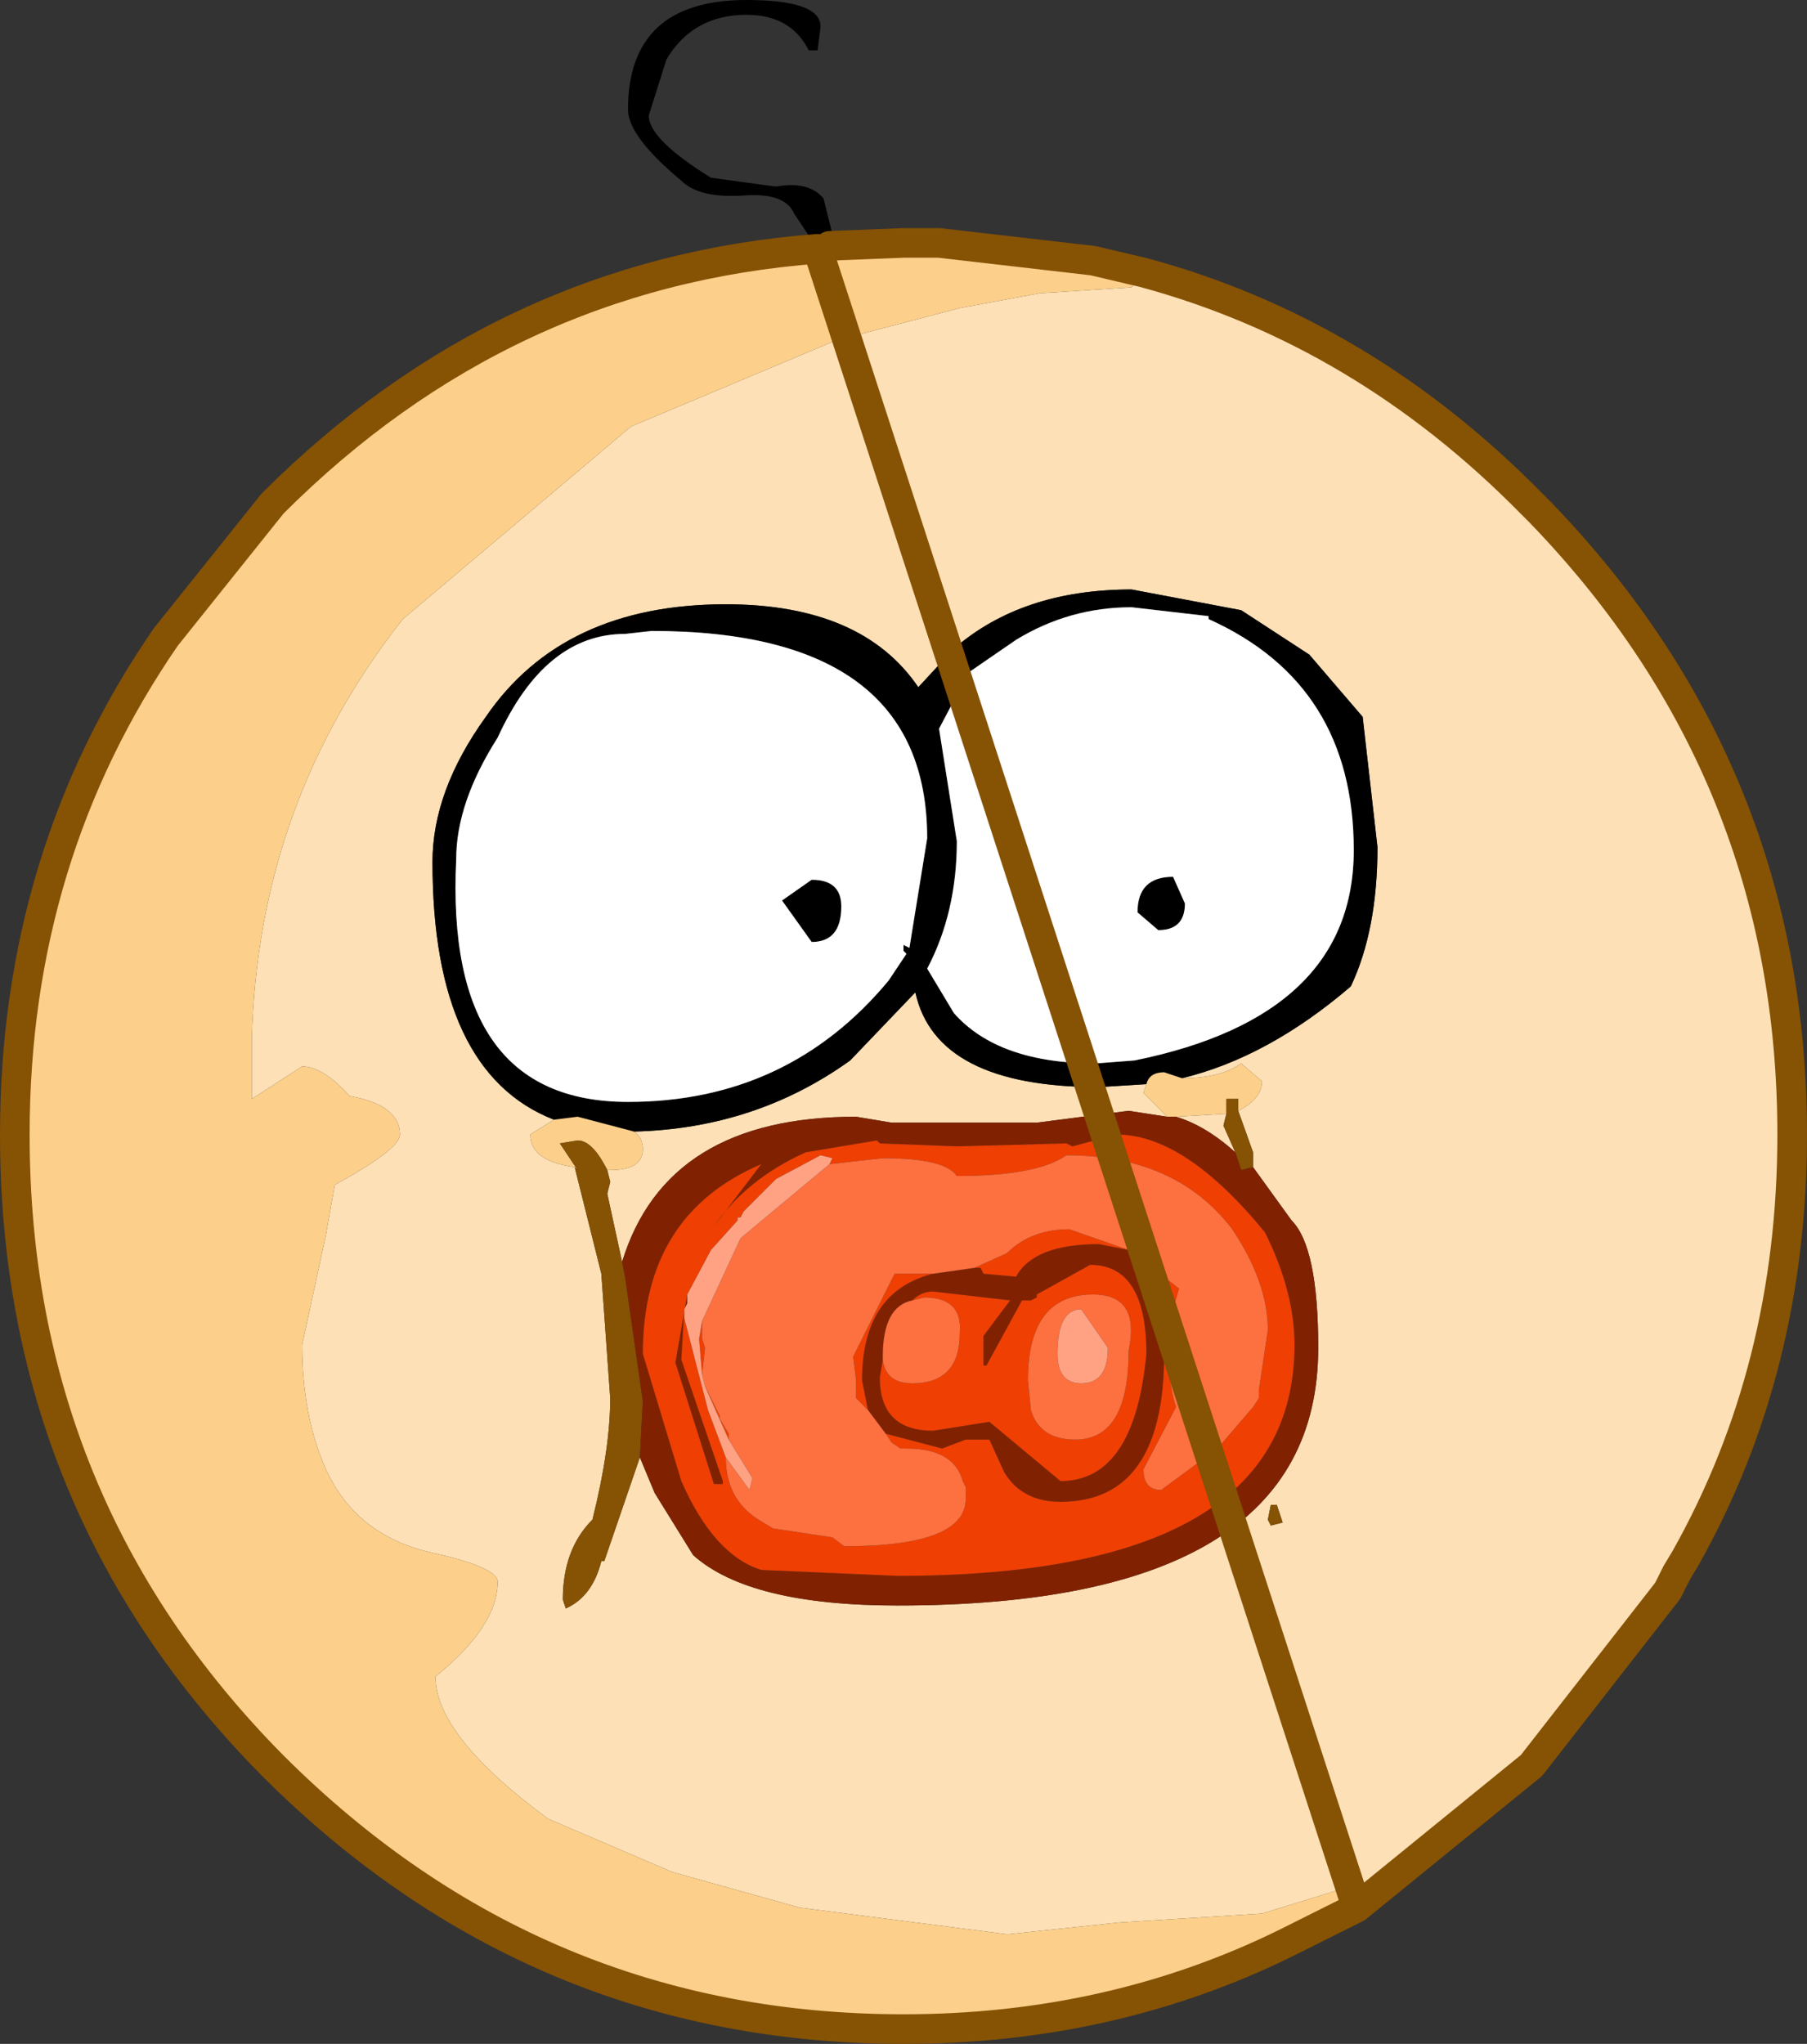 <?xml version="1.0" encoding="UTF-8" standalone="no"?>
<svg xmlns:xlink="http://www.w3.org/1999/xlink" height="34.5px" width="30.5px" xmlns="http://www.w3.org/2000/svg">
  <rect width="100%" height="100%" fill="#333333" stroke="none"/>
  <g transform="matrix(1.0, 0.0, 0.0, 1.0, 15.25, 19.1)">
    <path d="M7.65 13.1 L7.65 13.05 7.35 12.8 6.05 13.2 3.65 13.35 1.75 13.55 -1.75 13.1 -3.9 12.5 -6.0 11.6 Q-7.9 10.2 -7.9 9.2 -6.85 8.35 -6.85 7.6 -6.85 7.35 -8.0 7.1 -9.25 6.8 -9.75 5.7 -10.15 4.8 -10.15 3.6 L-9.75 1.75 -9.6 0.9 Q-8.5 0.3 -8.5 0.05 -8.5 -0.45 -9.35 -0.6 -9.8 -1.1 -10.15 -1.1 L-11.0 -0.55 -11.0 -1.55 Q-10.9 -5.55 -8.45 -8.65 L-4.6 -11.9 -1.15 -13.35 0.95 -13.9 2.3 -14.15 3.85 -14.25 4.05 -14.5 Q7.75 -13.5 10.6 -10.6 L10.75 -10.45 Q15.0 -6.05 15.0 0.05 15.0 4.0 13.2 7.2 L13.05 7.45 12.9 7.75 10.6 10.7 7.65 13.1 M4.7 -0.9 Q6.15 -1.25 7.55 -2.45 8.0 -3.4 8.0 -4.8 L7.75 -7.0 6.85 -8.05 5.7 -8.8 3.85 -9.15 Q2.0 -9.15 0.85 -8.15 L0.25 -7.5 Q-0.7 -8.9 -3.0 -8.9 -5.75 -8.9 -7.05 -7.0 -7.95 -5.75 -7.95 -4.55 -7.95 -1.0 -5.9 -0.2 L-6.3 0.05 Q-6.3 0.5 -5.55 0.6 L-5.1 2.4 -4.95 4.5 Q-4.95 5.35 -5.25 6.55 -5.75 7.05 -5.75 7.9 L-5.7 8.05 Q-5.25 7.85 -5.1 7.25 L-5.05 7.25 -4.45 5.5 -4.2 6.1 -3.55 7.15 Q-2.6 8.0 -0.1 8.0 7.0 8.0 7.0 3.65 7.0 1.95 6.55 1.5 L5.9 0.6 5.9 0.35 5.65 -0.35 Q6.05 -0.55 6.05 -0.85 L5.7 -1.15 Q5.35 -0.9 4.7 -0.9 M-4.55 0.0 Q-2.5 -0.05 -0.9 -1.2 L0.2 -2.35 Q0.55 -0.75 3.3 -0.75 L4.1 -0.8 4.05 -0.65 4.45 -0.25 3.8 -0.35 2.25 -0.15 -0.2 -0.15 -0.8 -0.25 Q-4.0 -0.25 -4.75 2.2 L-5.0 1.05 -4.95 0.85 -5.0 0.65 -4.95 0.65 Q-4.4 0.65 -4.4 0.3 -4.4 0.1 -4.55 0.0 M4.6 -0.25 L5.45 -0.3 5.4 -0.1 5.6 0.35 Q5.1 -0.1 4.6 -0.25 M6.3 6.3 L6.2 6.3 6.15 6.55 6.2 6.65 6.4 6.6 6.3 6.3" fill="#fde0b5" fill-rule="evenodd" stroke="none"/>
    <path d="M-1.25 -14.95 L-1.4 -14.9 -1.45 -14.9 -1.85 -15.5 Q-2.0 -15.85 -2.7 -15.8 -3.45 -15.75 -3.75 -16.05 -4.65 -16.8 -4.65 -17.25 -4.65 -19.1 -2.65 -19.1 -1.4 -19.1 -1.4 -18.65 L-1.45 -18.25 -1.6 -18.25 Q-1.9 -18.85 -2.65 -18.85 -3.55 -18.85 -4.0 -18.1 L-4.3 -17.15 Q-4.3 -16.75 -3.25 -16.1 L-2.15 -15.95 Q-1.6 -16.05 -1.35 -15.75 L-1.2 -15.15 -1.25 -14.95 M5.15 -8.7 L3.85 -8.85 Q2.8 -8.85 1.9 -8.3 L1.1 -7.75 0.6 -6.8 0.9 -4.9 Q0.9 -3.7 0.4 -2.75 L0.85 -2.0 Q1.6 -1.15 3.25 -1.15 L3.9 -1.2 Q7.6 -1.95 7.6 -4.75 7.6 -7.55 5.15 -8.65 L5.15 -8.7 M-5.9 -0.2 Q-7.95 -1.0 -7.95 -4.55 -7.95 -5.75 -7.05 -7.0 -5.75 -8.9 -3.0 -8.9 -0.7 -8.9 0.25 -7.5 L0.85 -8.15 Q2.0 -9.15 3.85 -9.15 L5.7 -8.8 6.85 -8.05 7.75 -7.0 8.0 -4.8 Q8.0 -3.4 7.55 -2.45 6.15 -1.25 4.7 -0.9 L4.4 -1.0 Q4.15 -1.0 4.1 -0.8 L3.3 -0.75 Q0.55 -0.75 0.2 -2.35 L-0.9 -1.2 Q-2.5 -0.05 -4.55 0.0 L-5.5 -0.25 -5.9 -0.2 M3.95 -3.7 Q3.95 -4.3 4.55 -4.3 L4.75 -3.85 Q4.75 -3.4 4.3 -3.4 L3.95 -3.7 M0.1 -3.1 L0.4 -4.95 Q0.4 -8.45 -4.25 -8.45 L-4.7 -8.4 Q-6.05 -8.4 -6.85 -6.65 -7.55 -5.55 -7.55 -4.6 -7.75 -0.5 -4.65 -0.5 -1.95 -0.5 -0.25 -2.55 L0.05 -3.0 0.0 -3.05 0.0 -3.15 0.1 -3.1 M-1.05 -3.8 Q-1.05 -3.2 -1.55 -3.2 L-2.05 -3.9 -1.55 -4.25 Q-1.05 -4.25 -1.05 -3.8" fill="#000000" fill-rule="evenodd" stroke="none"/>
    <path d="M4.05 -14.5 L3.85 -14.25 2.3 -14.15 0.95 -13.9 -1.15 -13.35 -4.6 -11.9 -8.45 -8.65 Q-10.9 -5.55 -11.0 -1.55 L-11.0 -0.55 -10.15 -1.1 Q-9.8 -1.1 -9.35 -0.6 -8.5 -0.45 -8.5 0.05 -8.5 0.3 -9.6 0.9 L-9.75 1.75 -10.15 3.6 Q-10.15 4.8 -9.75 5.7 -9.25 6.8 -8.0 7.1 -6.85 7.35 -6.85 7.6 -6.85 8.35 -7.9 9.2 -7.9 10.2 -6.0 11.6 L-3.9 12.5 -1.75 13.1 1.75 13.55 3.65 13.35 6.05 13.2 7.35 12.8 7.65 13.05 7.65 13.1 6.45 13.7 Q3.5 15.15 0.0 15.15 -6.2 15.15 -10.65 10.7 -15.0 6.3 -15.0 0.05 -15.0 -4.65 -12.45 -8.35 L-10.65 -10.6 Q-6.75 -14.5 -1.45 -14.9 L-1.4 -14.9 -1.25 -14.95 0.0 -15.0 0.6 -15.0 3.2 -14.7 4.05 -14.5 M4.7 -0.9 Q5.35 -0.9 5.7 -1.15 L6.05 -0.85 Q6.05 -0.55 5.65 -0.35 L5.65 -0.55 5.45 -0.55 5.45 -0.3 4.6 -0.25 4.45 -0.25 4.05 -0.65 4.1 -0.8 Q4.15 -1.0 4.4 -1.0 L4.7 -0.9 M-5.55 0.6 Q-6.3 0.5 -6.3 0.05 L-5.9 -0.2 -5.5 -0.25 -4.55 0.0 Q-4.4 0.1 -4.4 0.3 -4.4 0.65 -4.95 0.65 L-5.0 0.65 Q-5.25 0.15 -5.5 0.15 L-5.8 0.2 -5.5 0.65 -5.55 0.6" fill="#fccf8b" fill-rule="evenodd" stroke="none"/>
    <path d="M5.65 -0.35 L5.9 0.35 5.9 0.6 5.7 0.65 5.6 0.35 5.4 -0.1 5.45 -0.3 5.45 -0.55 5.65 -0.55 5.65 -0.35 M-4.45 5.5 L-5.05 7.25 -5.1 7.25 Q-5.25 7.85 -5.7 8.05 L-5.75 7.9 Q-5.75 7.05 -5.25 6.55 -4.95 5.35 -4.95 4.5 L-5.1 2.4 -5.55 0.6 -5.5 0.65 -5.8 0.2 -5.5 0.15 Q-5.25 0.15 -5.0 0.65 L-4.95 0.85 -5.0 1.05 -4.75 2.2 -4.7 2.45 -4.4 4.55 -4.45 5.5 M6.3 6.3 L6.4 6.6 6.2 6.65 6.15 6.55 6.2 6.3 6.3 6.3" fill="#865204" fill-rule="evenodd" stroke="none"/>
    <path d="M5.9 0.6 L6.55 1.5 Q7.0 1.95 7.0 3.65 7.0 8.0 -0.1 8.0 -2.6 8.0 -3.55 7.15 L-4.2 6.1 -4.45 5.5 -4.4 4.55 -4.7 2.45 -4.75 2.2 Q-4.0 -0.25 -0.8 -0.25 L-0.2 -0.15 2.25 -0.15 3.8 -0.35 4.45 -0.25 4.6 -0.25 Q5.1 -0.1 5.6 0.35 L5.7 0.65 5.9 0.6 M-1.65 0.35 Q-2.65 0.8 -3.2 1.6 L-2.4 0.55 Q-4.4 1.4 -4.4 3.75 L-3.75 5.9 Q-3.2 7.15 -2.4 7.4 L-0.1 7.5 Q6.6 7.5 6.6 3.6 6.6 2.7 6.1 1.7 4.75 0.05 3.6 0.05 L2.85 0.25 2.75 0.2 0.9 0.25 -0.4 0.2 -0.45 0.15 -1.65 0.35 M4.05 2.2 Q4.45 2.6 4.4 3.75 4.4 6.25 2.65 6.25 2.0 6.25 1.7 5.75 L1.45 5.2 1.05 5.2 0.65 5.35 -0.3 5.1 -0.6 4.7 -0.7 4.2 Q-0.7 2.7 0.5 2.4 L1.2 2.3 1.3 2.3 1.35 2.4 1.9 2.45 Q2.2 1.9 3.3 1.9 L3.8 2.0 4.05 2.2 M-3.7 3.0 L-3.75 3.85 -3.05 5.9 -3.05 5.95 -3.2 5.95 -3.85 3.9 -3.65 2.75 -3.65 2.9 -3.7 3.0 M0.15 2.85 Q-0.35 2.95 -0.35 3.8 L-0.35 3.85 -0.4 4.15 Q-0.4 5.05 0.5 5.05 L1.45 4.9 2.65 5.9 Q3.9 5.9 4.1 3.75 4.1 2.25 3.15 2.25 L2.25 2.75 2.25 2.8 2.15 2.85 2.1 2.85 2.0 2.85 1.4 3.95 1.35 3.95 1.35 3.45 1.8 2.85 0.5 2.7 Q0.3 2.7 0.15 2.85" fill="#802202" fill-rule="evenodd" stroke="none"/>
    <path d="M-1.65 0.35 L-0.45 0.15 -0.4 0.2 0.9 0.25 2.75 0.2 2.85 0.25 3.6 0.05 Q4.75 0.05 6.1 1.7 6.6 2.7 6.6 3.6 6.6 7.5 -0.1 7.5 L-2.4 7.4 Q-3.2 7.15 -3.75 5.9 L-4.4 3.75 Q-4.4 1.4 -2.4 0.55 L-3.2 1.6 Q-2.65 0.8 -1.65 0.35 M-1.25 0.55 L-1.2 0.45 -1.4 0.4 -2.15 0.8 -2.7 1.35 -2.75 1.45 -2.8 1.45 -2.8 1.5 -3.25 2.0 -3.65 2.75 -3.85 3.9 -3.2 5.95 -3.05 5.95 -3.05 5.9 -3.75 3.85 -3.7 3.0 -3.7 3.15 -3.3 4.7 -3.0 5.5 Q-3.0 6.2 -2.45 6.55 L-2.2 6.7 -1.2 6.85 -1.0 7.0 Q1.05 7.0 1.05 6.2 L1.05 6.1 1.05 6.0 1.0 5.9 Q0.85 5.35 0.05 5.35 L-0.05 5.35 -0.2 5.25 -0.3 5.1 0.65 5.35 1.05 5.2 1.45 5.2 1.7 5.75 Q2.0 6.25 2.65 6.25 4.4 6.25 4.4 3.75 4.45 2.6 4.05 2.2 L4.2 2.3 4.65 2.65 4.45 3.35 Q4.45 4.2 4.6 4.65 L4.05 5.7 Q4.05 6.05 4.35 6.05 L5.3 5.35 5.9 4.65 6.0 4.5 6.0 4.35 6.15 3.35 Q6.15 2.55 5.55 1.65 4.6 0.4 2.75 0.4 2.25 0.75 0.9 0.75 0.7 0.45 -0.35 0.45 L-1.25 0.55 M-3.4 4.1 L-3.45 3.5 -3.4 3.2 -3.4 3.5 -3.35 3.65 -3.4 4.1 M-3.35 4.3 L-3.1 4.8 -3.1 4.85 -2.95 5.1 -2.95 5.2 -3.35 4.3 M-0.6 4.7 L-0.8 4.5 -0.8 4.2 -0.85 3.8 -0.15 2.4 0.25 2.4 0.5 2.4 Q-0.7 2.7 -0.7 4.2 L-0.6 4.7 M1.2 2.3 L1.75 2.05 Q2.15 1.65 2.8 1.65 L3.8 2.0 3.3 1.9 Q2.2 1.9 1.9 2.45 L1.35 2.4 1.3 2.3 1.2 2.3 M-0.35 3.85 Q-0.3 4.25 0.15 4.25 0.95 4.25 0.95 3.4 1.0 2.8 0.35 2.8 L0.15 2.85 Q0.3 2.7 0.5 2.7 L1.8 2.85 1.35 3.45 1.35 3.95 1.4 3.95 2.0 2.85 2.1 2.85 2.15 2.85 2.25 2.8 2.25 2.75 3.15 2.25 Q4.1 2.25 4.1 3.75 3.9 5.9 2.65 5.9 L1.45 4.9 0.5 5.05 Q-0.4 5.05 -0.4 4.15 L-0.35 3.85 M2.1 4.2 L2.15 4.7 Q2.3 5.2 2.9 5.2 3.8 5.2 3.8 3.7 4.0 2.75 3.2 2.75 2.1 2.75 2.1 4.2" fill="#ef3f03" fill-rule="evenodd" stroke="none"/>
    <path d="M-1.25 0.55 L-0.35 0.45 Q0.7 0.45 0.9 0.75 2.25 0.75 2.75 0.4 4.6 0.4 5.55 1.65 6.15 2.55 6.15 3.35 L6.0 4.35 6.0 4.5 5.9 4.65 5.3 5.35 4.35 6.05 Q4.05 6.05 4.05 5.7 L4.6 4.65 Q4.45 4.2 4.45 3.35 L4.65 2.65 4.2 2.3 4.05 2.2 3.8 2.0 2.8 1.65 Q2.15 1.65 1.75 2.05 L1.2 2.3 0.5 2.4 0.25 2.4 -0.15 2.4 -0.85 3.8 -0.8 4.2 -0.8 4.5 -0.6 4.7 -0.3 5.1 -0.2 5.25 -0.05 5.35 0.05 5.35 Q0.85 5.35 1.0 5.9 L1.05 6.0 1.05 6.1 1.05 6.2 Q1.05 7.0 -1.0 7.0 L-1.2 6.85 -2.2 6.7 -2.45 6.55 Q-3.0 6.2 -3.0 5.5 L-2.6 6.05 -2.55 5.85 -2.95 5.2 -2.95 5.1 -3.1 4.85 -3.1 4.8 -3.35 4.3 -3.4 4.1 -3.35 3.65 -3.4 3.5 -3.4 3.2 -2.75 1.8 -1.25 0.55 M-0.35 3.85 L-0.35 3.8 Q-0.35 2.95 0.15 2.85 L0.35 2.8 Q1.0 2.8 0.95 3.4 0.95 4.25 0.15 4.25 -0.3 4.25 -0.35 3.85 M2.1 4.2 Q2.1 2.75 3.2 2.75 4.0 2.75 3.8 3.7 3.8 5.2 2.9 5.2 2.3 5.2 2.15 4.7 L2.1 4.2 M3.0 4.25 Q3.45 4.25 3.45 3.65 L3.0 3.0 Q2.6 3.0 2.6 3.75 2.6 4.25 3.0 4.25" fill="#fd7040" fill-rule="evenodd" stroke="none"/>
    <path d="M5.15 -8.7 L5.15 -8.65 Q7.6 -7.55 7.6 -4.75 7.6 -1.95 3.9 -1.2 L3.25 -1.15 Q1.6 -1.15 0.85 -2.0 L0.4 -2.75 Q0.9 -3.7 0.9 -4.9 L0.6 -6.8 1.1 -7.75 1.9 -8.3 Q2.8 -8.85 3.85 -8.85 L5.15 -8.7 M0.1 -3.1 L0.0 -3.15 0.0 -3.05 0.05 -3.0 -0.25 -2.55 Q-1.95 -0.5 -4.65 -0.5 -7.75 -0.5 -7.55 -4.6 -7.55 -5.55 -6.85 -6.65 -6.05 -8.4 -4.7 -8.4 L-4.25 -8.45 Q0.4 -8.45 0.4 -4.95 L0.1 -3.1 M3.95 -3.7 L4.3 -3.4 Q4.75 -3.4 4.75 -3.85 L4.55 -4.3 Q3.95 -4.3 3.95 -3.7 M-1.05 -3.8 Q-1.05 -4.25 -1.55 -4.25 L-2.05 -3.9 -1.55 -3.2 Q-1.05 -3.2 -1.05 -3.8" fill="#ffffff" fill-rule="evenodd" stroke="none"/>
    <path d="M-3.65 2.75 L-3.25 2.0 -2.8 1.5 -2.8 1.45 -2.75 1.45 -2.7 1.35 -2.15 0.8 -1.4 0.4 -1.2 0.45 -1.25 0.55 -2.75 1.8 -3.4 3.2 -3.45 3.5 -3.4 4.1 -3.35 4.3 -2.95 5.2 -2.55 5.85 -2.6 6.05 -3.0 5.5 -3.3 4.7 -3.7 3.15 -3.7 3.0 -3.65 2.9 -3.65 2.75 M3.0 4.25 Q2.6 4.25 2.6 3.75 2.6 3.0 3.0 3.0 L3.45 3.65 Q3.45 4.25 3.0 4.25" fill="#fea283" fill-rule="evenodd" stroke="none"/>
    <path d="M7.65 13.1 L10.6 10.7 12.9 7.75 13.05 7.45 13.2 7.2 Q15.0 4.0 15.0 0.05 15.0 -6.05 10.75 -10.45 L10.6 -10.6 Q7.75 -13.5 4.05 -14.5 L3.2 -14.7 0.6 -15.0 0.0 -15.0 -1.25 -14.95 M-1.45 -14.9 Q-6.75 -14.5 -10.65 -10.6 L-12.45 -8.35 Q-15.0 -4.65 -15.0 0.05 -15.0 6.3 -10.65 10.7 -6.2 15.15 0.0 15.15 3.5 15.15 6.45 13.7 L7.65 13.1 Z" fill="none" stroke="#865204" stroke-linecap="round" stroke-linejoin="round" stroke-width="0.5"/>
  </g>
</svg>
